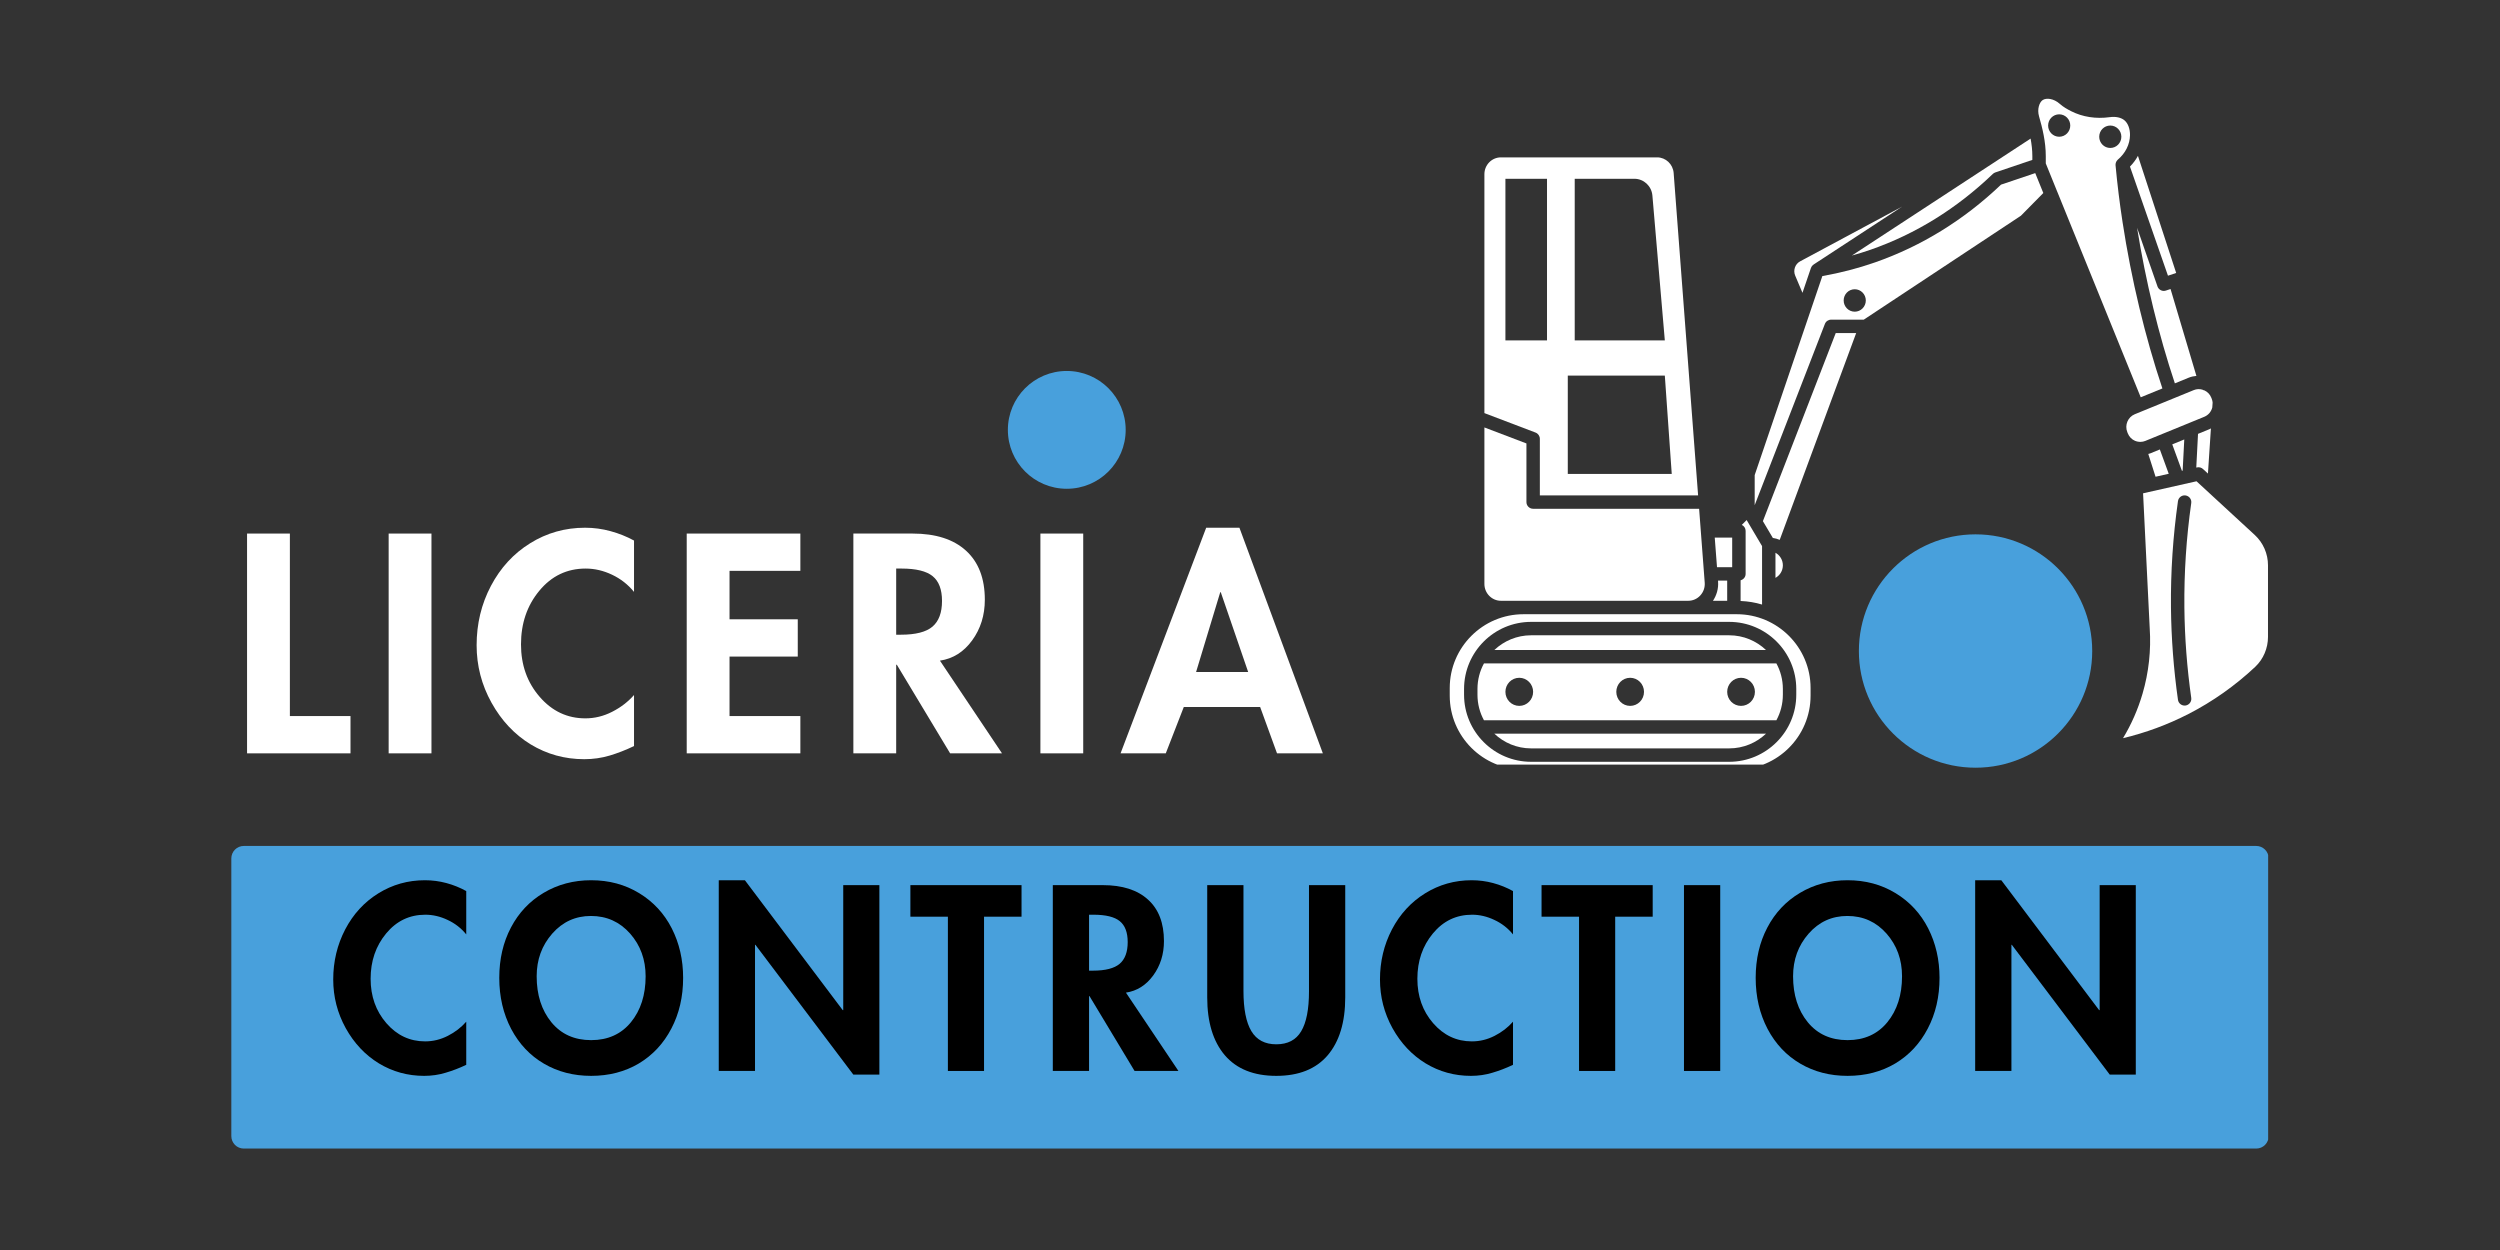 <svg xmlns="http://www.w3.org/2000/svg" xmlns:xlink="http://www.w3.org/1999/xlink" width="500" zoomAndPan="magnify" viewBox="0 0 375 187.5" height="250" preserveAspectRatio="xMidYMid meet" version="1.0"><rect x="0" y="0" width="375" height="187.5" fill="#333333" stroke="none"/><defs><g/><clipPath id="7f3bc705b3"><path d="M 318 72 L 340.301 72 L 340.301 111 L 318 111 Z M 318 72 " clip-rule="nonzero"/></clipPath><clipPath id="9c3d480028"><path d="M 217.359 92 L 272 92 L 272 114.695 L 217.359 114.695 Z M 217.359 92 " clip-rule="nonzero"/></clipPath><clipPath id="3cf36ddbe4"><path d="M 305 14.613 L 325 14.613 L 325 60 L 305 60 Z M 305 14.613 " clip-rule="nonzero"/></clipPath><clipPath id="a8b821cad0"><path d="M 34.699 126.891 L 340.398 126.891 L 340.398 172.285 L 34.699 172.285 Z M 34.699 126.891 " clip-rule="nonzero"/></clipPath><clipPath id="307c2cf6b1"><path d="M 36.57 126.891 L 338.43 126.891 C 338.926 126.891 339.402 127.09 339.754 127.441 C 340.102 127.789 340.301 128.266 340.301 128.762 L 340.301 170.414 C 340.301 170.91 340.102 171.387 339.754 171.738 C 339.402 172.09 338.926 172.285 338.43 172.285 L 36.57 172.285 C 36.074 172.285 35.598 172.09 35.246 171.738 C 34.898 171.387 34.699 170.91 34.699 170.414 L 34.699 128.762 C 34.699 128.266 34.898 127.789 35.246 127.441 C 35.598 127.09 36.074 126.891 36.57 126.891 Z M 36.57 126.891 " clip-rule="nonzero"/></clipPath><clipPath id="ea50df338e"><path d="M 278.832 80.152 L 313.832 80.152 L 313.832 115.156 L 278.832 115.156 Z M 278.832 80.152 " clip-rule="nonzero"/></clipPath><clipPath id="6126d2ce7d"><path d="M 296.332 80.152 C 286.664 80.152 278.832 87.988 278.832 97.656 C 278.832 107.32 286.664 115.156 296.332 115.156 C 305.996 115.156 313.832 107.32 313.832 97.656 C 313.832 87.988 305.996 80.152 296.332 80.152 Z M 296.332 80.152 " clip-rule="nonzero"/></clipPath><clipPath id="d04871a8f0"><path d="M 151.18 55.645 L 168.852 55.645 L 168.852 73.316 L 151.18 73.316 Z M 151.18 55.645 " clip-rule="nonzero"/></clipPath><clipPath id="b3c1272b0c"><path d="M 160.016 55.645 C 155.133 55.645 151.18 59.602 151.18 64.48 C 151.18 69.363 155.133 73.316 160.016 73.316 C 164.895 73.316 168.852 69.363 168.852 64.48 C 168.852 59.602 164.895 55.645 160.016 55.645 Z M 160.016 55.645 " clip-rule="nonzero"/></clipPath></defs><path fill="#ffffff" d="M 331.844 61.121 C 331.688 61.73 331.266 62.262 330.648 62.516 L 328.391 63.438 C 328.391 63.438 328.387 63.441 328.387 63.441 L 321.785 66.141 C 321.562 66.23 321.332 66.277 321.098 66.281 C 321.023 66.27 320.945 66.27 320.867 66.273 C 320.664 66.254 320.461 66.215 320.262 66.129 C 319.766 65.918 319.375 65.52 319.172 65.008 L 319.094 64.812 C 318.676 63.762 319.18 62.562 320.211 62.137 L 329.074 58.512 C 329.488 58.344 329.93 58.324 330.352 58.445 C 330.453 58.508 330.566 58.547 330.688 58.57 C 331.145 58.793 331.5 59.164 331.691 59.645 L 331.766 59.836 C 331.848 60.035 331.883 60.234 331.898 60.438 C 331.895 60.453 331.887 60.465 331.887 60.484 Z M 331.844 61.121 " fill-opacity="1" fill-rule="nonzero"/><path fill="#ffffff" d="M 331.637 64.258 L 331.191 71.035 L 330.453 70.355 C 330.211 70.129 329.875 70.039 329.551 70.113 L 329.441 70.137 L 329.703 65.078 L 331.414 64.379 C 331.492 64.344 331.559 64.293 331.637 64.258 Z M 331.637 64.258 " fill-opacity="1" fill-rule="nonzero"/><path fill="#ffffff" d="M 319.496 24.988 C 319.977 24.5 320.379 23.957 320.691 23.379 L 326.426 40.941 L 325.195 41.355 Z M 319.496 24.988 " fill-opacity="1" fill-rule="nonzero"/><path fill="#ffffff" d="M 326.23 57.504 C 323.809 50.254 321.863 42.238 320.562 34.168 L 323.621 42.961 C 323.766 43.375 324.156 43.637 324.57 43.637 C 324.68 43.637 324.789 43.617 324.895 43.582 L 325.582 43.352 L 329.461 56.387 C 329.07 56.422 328.688 56.496 328.312 56.652 Z M 326.23 57.504 " fill-opacity="1" fill-rule="nonzero"/><path fill="#ffffff" d="M 327.289 70.621 L 325.84 66.656 L 327.641 65.918 L 327.398 70.598 Z M 327.289 70.621 " fill-opacity="1" fill-rule="nonzero"/><path fill="#ffffff" d="M 325.309 71.066 L 323.332 71.512 L 322.242 68.094 C 322.344 68.062 322.449 68.043 322.547 68.004 L 323.977 67.418 Z M 325.309 71.066 " fill-opacity="1" fill-rule="nonzero"/><g clip-path="url(#7f3bc705b3)"><path fill="#ffffff" d="M 322.457 94.223 L 321.461 73.996 L 329.477 72.191 L 338.223 80.254 C 339.477 81.414 340.199 83.066 340.199 84.793 L 340.199 95.539 C 340.199 97.242 339.5 98.879 338.281 100.027 C 335.277 102.848 331.906 105.23 328.27 107.098 C 325.152 108.699 321.859 109.914 318.453 110.727 C 319.711 108.645 320.691 106.41 321.379 104.059 C 322.316 100.863 322.676 97.551 322.457 94.223 Z M 326.695 104.973 C 326.766 105.473 327.195 105.836 327.688 105.836 C 327.734 105.836 327.785 105.832 327.832 105.828 C 328.383 105.746 328.766 105.238 328.688 104.688 C 328.051 100.207 327.703 95.641 327.656 91.113 C 327.605 85.898 327.953 80.629 328.688 75.453 C 328.766 74.902 328.383 74.395 327.832 74.316 C 327.285 74.234 326.773 74.621 326.695 75.172 C 325.945 80.449 325.59 85.82 325.645 91.137 C 325.691 95.75 326.047 100.406 326.695 104.973 Z M 326.695 104.973 " fill-opacity="1" fill-rule="nonzero"/></g><path fill="#ffffff" d="M 253.234 90.117 L 225.137 90.117 C 223.773 90.117 222.66 88.984 222.66 87.59 L 222.66 64.117 L 228.965 66.516 L 228.965 75.312 C 228.965 75.867 229.414 76.316 229.969 76.316 L 254.867 76.316 L 255.707 87.395 C 255.762 88.117 255.523 88.801 255.035 89.328 C 254.562 89.84 253.922 90.117 253.234 90.117 Z M 253.234 90.117 " fill-opacity="1" fill-rule="nonzero"/><path fill="#ffffff" d="M 230.977 65.824 C 230.977 65.406 230.719 65.031 230.328 64.883 L 222.66 61.965 L 222.66 26.133 C 222.66 24.738 223.77 23.605 225.137 23.605 L 248.574 23.605 C 249.859 23.605 250.945 24.629 251.047 25.938 L 254.715 74.305 L 230.977 74.305 Z M 247.859 29.324 C 247.734 27.906 246.562 26.816 245.156 26.816 L 236.207 26.816 L 236.207 51.062 L 249.723 51.062 Z M 235.168 71.094 L 250.762 71.094 L 249.723 56.336 L 235.168 56.336 Z M 232.051 26.816 L 225.812 26.816 L 225.812 51.062 L 232.051 51.062 Z M 232.051 26.816 " fill-opacity="1" fill-rule="nonzero"/><path fill="#ffffff" d="M 259.078 87.094 L 259.078 90.117 L 256.945 90.117 C 257.504 89.277 257.789 88.27 257.711 87.242 L 257.699 87.094 Z M 259.078 87.094 " fill-opacity="1" fill-rule="nonzero"/><path fill="#ffffff" d="M 272.008 39.711 C 271.914 39.777 271.828 39.859 271.762 39.957 C 271.754 39.965 271.75 39.977 271.746 39.984 C 271.703 40.051 271.668 40.121 271.641 40.195 L 270.371 43.926 L 269.277 41.336 C 268.941 40.543 269.266 39.605 270.016 39.203 L 285.324 30.988 L 272.043 39.676 C 272.027 39.688 272.023 39.699 272.008 39.711 Z M 272.008 39.711 " fill-opacity="1" fill-rule="nonzero"/><path fill="#ffffff" d="M 298.926 26.09 C 293.52 31.277 287.348 35.102 280.578 37.461 C 279.656 37.785 278.719 38.066 277.777 38.332 L 304.59 20.789 C 304.746 21.641 304.852 22.523 304.852 23.418 L 304.852 23.984 L 299.301 25.863 C 299.16 25.91 299.031 25.988 298.926 26.09 Z M 298.926 26.09 " fill-opacity="1" fill-rule="nonzero"/><path fill="#ffffff" d="M 264.309 90.684 C 263.285 90.371 262.203 90.195 261.09 90.148 L 261.09 87.043 C 261.52 86.93 261.844 86.555 261.844 86.09 L 261.844 79.629 C 261.844 79.234 261.609 78.898 261.273 78.734 L 261.996 78.004 L 264.309 81.914 Z M 264.309 90.684 " fill-opacity="1" fill-rule="nonzero"/><path fill="#ffffff" d="M 257.211 80.637 L 259.828 80.637 L 259.828 85.082 L 257.551 85.082 Z M 257.211 80.637 " fill-opacity="1" fill-rule="nonzero"/><path fill="#ffffff" d="M 266.32 86.684 L 266.32 82.914 C 266.977 83.281 267.43 83.984 267.43 84.801 C 267.43 85.613 266.977 86.316 266.32 86.684 Z M 266.32 86.684 " fill-opacity="1" fill-rule="nonzero"/><path fill="#ffffff" d="M 265.926 80.691 L 264.434 78.172 L 275.359 49.961 L 278.426 49.961 L 266.957 80.98 C 266.633 80.836 266.285 80.746 265.926 80.691 Z M 265.926 80.691 " fill-opacity="1" fill-rule="nonzero"/><path fill="#ffffff" d="M 229.668 95.293 L 259.379 95.293 C 261.516 95.293 263.457 96.137 264.898 97.5 L 224.152 97.5 C 225.594 96.137 227.531 95.293 229.668 95.293 Z M 229.668 95.293 " fill-opacity="1" fill-rule="nonzero"/><path fill="#ffffff" d="M 259.379 112.258 L 229.668 112.258 C 227.531 112.258 225.594 111.418 224.152 110.055 L 264.898 110.055 C 263.457 111.418 261.516 112.258 259.379 112.258 Z M 259.379 112.258 " fill-opacity="1" fill-rule="nonzero"/><g clip-path="url(#9c3d480028)"><path fill="#ffffff" d="M 228.527 92.133 L 260.52 92.133 C 266.621 92.133 271.586 97.098 271.586 103.199 L 271.586 104.355 C 271.586 110.457 266.621 115.422 260.52 115.422 L 228.527 115.422 C 222.426 115.422 217.461 110.457 217.461 104.355 L 217.461 103.199 C 217.461 97.098 222.426 92.133 228.527 92.133 Z M 219.609 104.211 C 219.609 109.758 224.121 114.27 229.668 114.27 L 259.379 114.27 C 264.926 114.27 269.441 109.758 269.441 104.211 L 269.441 103.344 C 269.441 97.797 264.926 93.281 259.379 93.281 L 229.668 93.281 C 224.121 93.281 219.609 97.797 219.609 103.344 Z M 219.609 104.211 " fill-opacity="1" fill-rule="nonzero"/></g><path fill="#ffffff" d="M 273.734 48.59 L 263.203 75.777 L 263.203 71.262 L 273.352 41.41 C 276.031 40.941 278.684 40.254 281.242 39.363 C 288.215 36.93 294.578 33.008 300.156 27.695 L 305.285 25.965 L 306.496 28.953 L 303.137 32.359 L 279.566 47.949 L 274.672 47.949 C 274.254 47.949 273.883 48.203 273.734 48.59 Z M 278.211 46.754 C 279.125 46.754 279.871 46 279.871 45.07 C 279.871 44.141 279.125 43.387 278.211 43.387 C 277.293 43.387 276.551 44.141 276.551 45.07 C 276.551 46 277.293 46.754 278.211 46.754 Z M 278.211 46.754 " fill-opacity="1" fill-rule="nonzero"/><path fill="#ffffff" d="M 266.457 99.512 C 267.078 100.652 267.43 101.957 267.43 103.344 L 267.43 104.211 C 267.43 105.598 267.078 106.902 266.457 108.043 L 222.594 108.043 C 221.973 106.902 221.621 105.598 221.621 104.211 L 221.621 103.344 C 221.621 101.957 221.973 100.652 222.594 99.512 Z M 261.156 105.883 C 262.305 105.883 263.238 104.941 263.238 103.777 C 263.238 102.613 262.305 101.668 261.156 101.668 C 260.008 101.668 259.078 102.609 259.078 103.777 C 259.078 104.941 260.008 105.883 261.156 105.883 Z M 244.523 105.883 C 245.672 105.883 246.602 104.941 246.602 103.777 C 246.602 102.613 245.672 101.668 244.523 101.668 C 243.375 101.668 242.445 102.609 242.445 103.777 C 242.445 104.941 243.375 105.883 244.523 105.883 Z M 227.891 105.883 C 229.039 105.883 229.969 104.941 229.969 103.777 C 229.969 102.613 229.039 101.668 227.891 101.668 C 226.742 101.668 225.812 102.609 225.812 103.777 C 225.812 104.941 226.742 105.883 227.891 105.883 Z M 227.891 105.883 " fill-opacity="1" fill-rule="nonzero"/><g clip-path="url(#3cf36ddbe4)"><path fill="#ffffff" d="M 306.41 15.004 C 306.953 14.648 308.055 14.766 308.957 15.57 C 309.492 16.051 310.102 16.387 310.676 16.68 C 312.398 17.551 314.395 17.859 316.457 17.574 C 317.371 17.445 318.199 17.629 318.703 18.078 C 319.215 18.531 319.512 19.352 319.5 20.277 C 319.48 21.645 318.82 22.977 317.684 23.938 C 317.68 23.941 317.676 23.945 317.668 23.953 C 317.656 23.965 317.648 23.977 317.637 23.988 C 317.562 24.062 317.5 24.145 317.453 24.234 C 317.441 24.254 317.43 24.27 317.422 24.289 C 317.375 24.391 317.348 24.5 317.336 24.613 C 317.332 24.637 317.336 24.656 317.332 24.68 C 317.332 24.719 317.328 24.758 317.332 24.797 C 317.594 27.609 317.945 30.469 318.379 33.289 C 319.699 41.918 321.766 50.523 324.359 58.266 L 321.109 59.594 L 308.609 28.805 C 308.609 28.805 308.609 28.801 308.605 28.801 L 306.867 24.512 L 306.867 23.418 C 306.867 21.242 306.355 19.184 305.855 17.453 C 305.543 16.375 305.902 15.34 306.41 15.004 Z M 316.543 22.195 C 317.461 22.195 318.203 21.441 318.203 20.512 C 318.203 19.582 317.461 18.832 316.543 18.832 C 315.625 18.832 314.883 19.582 314.883 20.512 C 314.883 21.441 315.625 22.195 316.543 22.195 Z M 308.879 20.512 C 309.797 20.512 310.539 19.758 310.539 18.832 C 310.539 17.902 309.797 17.148 308.879 17.148 C 307.961 17.148 307.219 17.902 307.219 18.832 C 307.219 19.758 307.961 20.512 308.879 20.512 Z M 308.879 20.512 " fill-opacity="1" fill-rule="nonzero"/></g><g clip-path="url(#a8b821cad0)"><g clip-path="url(#307c2cf6b1)"><path fill="#48a0dc" d="M 34.699 126.891 L 340.223 126.891 L 340.223 172.285 L 34.699 172.285 Z M 34.699 126.891 " fill-opacity="1" fill-rule="nonzero"/></g></g><g clip-path="url(#ea50df338e)"><g clip-path="url(#6126d2ce7d)"><path fill="#48a0dc" d="M 278.832 80.152 L 313.832 80.152 L 313.832 115.156 L 278.832 115.156 Z M 278.832 80.152 " fill-opacity="1" fill-rule="nonzero"/></g></g><g clip-path="url(#d04871a8f0)"><g clip-path="url(#b3c1272b0c)"><path fill="#48a0dc" d="M 151.18 55.645 L 168.852 55.645 L 168.852 73.316 L 151.18 73.316 Z M 151.18 55.645 " fill-opacity="1" fill-rule="nonzero"/></g></g><g fill="#ffffff" fill-opacity="1"><g transform="translate(34.7, 113.003)"><g><path d="M 8.781 -32.969 L 8.781 -5.594 L 17.875 -5.594 L 17.875 0 L 2.359 0 L 2.359 -32.969 Z M 8.781 -32.969 "/></g></g></g><g fill="#ffffff" fill-opacity="1"><g transform="translate(55.939, 113.003)"><g><path d="M 8.781 -32.969 L 8.781 0 L 2.359 0 L 2.359 -32.969 Z M 8.781 -32.969 "/></g></g></g><g fill="#ffffff" fill-opacity="1"><g transform="translate(70.712, 113.003)"><g><path d="M 24.391 -24.219 C 23.492 -25.32 22.395 -26.18 21.094 -26.797 C 19.801 -27.41 18.484 -27.719 17.141 -27.719 C 14.336 -27.719 12.02 -26.609 10.188 -24.391 C 8.352 -22.18 7.438 -19.5 7.438 -16.344 C 7.438 -13.258 8.367 -10.641 10.234 -8.484 C 12.098 -6.328 14.383 -5.25 17.094 -5.25 C 18.488 -5.25 19.828 -5.578 21.109 -6.234 C 22.398 -6.891 23.492 -7.727 24.391 -8.75 L 24.391 -1.094 C 23.172 -0.508 21.957 -0.035 20.75 0.328 C 19.539 0.691 18.266 0.875 16.922 0.875 C 14.004 0.875 11.328 0.133 8.891 -1.344 C 6.461 -2.832 4.504 -4.914 3.016 -7.594 C 1.523 -10.281 0.781 -13.156 0.781 -16.219 C 0.781 -19.426 1.492 -22.391 2.922 -25.109 C 4.359 -27.836 6.32 -29.973 8.812 -31.516 C 11.301 -33.066 14.047 -33.844 17.047 -33.844 C 18.359 -33.844 19.633 -33.672 20.875 -33.328 C 22.113 -32.992 23.285 -32.523 24.391 -31.922 Z M 24.391 -24.219 "/></g></g></g><g fill="#ffffff" fill-opacity="1"><g transform="translate(100.648, 113.003)"><g><path d="M 19.406 -32.969 L 19.406 -27.375 L 8.781 -27.375 L 8.781 -20.109 L 19.016 -20.109 L 19.016 -14.516 L 8.781 -14.516 L 8.781 -5.594 L 19.406 -5.594 L 19.406 0 L 2.359 0 L 2.359 -32.969 Z M 19.406 -32.969 "/></g></g></g><g fill="#ffffff" fill-opacity="1"><g transform="translate(125.646, 113.003)"><g><path d="M 11.234 -32.969 C 14.703 -32.969 17.375 -32.113 19.25 -30.406 C 21.133 -28.695 22.078 -26.242 22.078 -23.047 C 22.078 -20.711 21.441 -18.676 20.172 -16.938 C 18.91 -15.207 17.301 -14.195 15.344 -13.906 L 24.656 0 L 16.875 0 L 8.875 -13.297 L 8.781 -13.297 L 8.781 0 L 2.359 0 L 2.359 -32.969 Z M 8.781 -17.797 L 9.484 -17.797 C 11.703 -17.797 13.285 -18.203 14.234 -19.016 C 15.18 -19.828 15.656 -21.109 15.656 -22.859 C 15.656 -24.578 15.188 -25.816 14.25 -26.578 C 13.32 -27.336 11.766 -27.719 9.578 -27.719 L 8.781 -27.719 Z M 8.781 -17.797 "/></g></g></g><g fill="#ffffff" fill-opacity="1"><g transform="translate(153.702, 113.003)"><g><path d="M 8.781 -32.969 L 8.781 0 L 2.359 0 L 2.359 -32.969 Z M 8.781 -32.969 "/></g></g></g><g fill="#ffffff" fill-opacity="1"><g transform="translate(168.475, 113.003)"><g><path d="M 17.438 -33.844 L 29.953 0 L 23.078 0 L 20.547 -6.953 L 9.094 -6.953 L 6.391 0 L -0.391 0 L 12.453 -33.844 Z M 10.938 -12.203 L 18.75 -12.203 L 14.641 -24.172 L 14.562 -24.172 Z M 10.938 -12.203 "/></g></g></g><g fill="#000000" fill-opacity="1"><g transform="translate(49.312, 160.645)"><g><path d="M 20.625 -20.484 C 19.863 -21.422 18.93 -22.145 17.828 -22.656 C 16.734 -23.176 15.617 -23.438 14.484 -23.438 C 12.117 -23.438 10.16 -22.5 8.609 -20.625 C 7.055 -18.75 6.281 -16.484 6.281 -13.828 C 6.281 -11.211 7.066 -8.992 8.641 -7.172 C 10.223 -5.348 12.16 -4.438 14.453 -4.438 C 15.641 -4.438 16.773 -4.711 17.859 -5.266 C 18.941 -5.816 19.863 -6.523 20.625 -7.391 L 20.625 -0.922 C 19.594 -0.43 18.562 -0.035 17.531 0.266 C 16.508 0.578 15.438 0.734 14.312 0.734 C 11.844 0.734 9.578 0.109 7.516 -1.141 C 5.461 -2.398 3.805 -4.16 2.547 -6.422 C 1.297 -8.691 0.672 -11.125 0.672 -13.719 C 0.672 -16.426 1.27 -18.93 2.469 -21.234 C 3.676 -23.535 5.332 -25.336 7.438 -26.641 C 9.551 -27.953 11.879 -28.609 14.422 -28.609 C 15.523 -28.609 16.598 -28.469 17.641 -28.188 C 18.691 -27.906 19.688 -27.504 20.625 -26.984 Z M 20.625 -20.484 "/></g></g></g><g fill="#000000" fill-opacity="1"><g transform="translate(74.219, 160.645)"><g><path d="M 0.672 -13.969 C 0.672 -16.781 1.254 -19.297 2.422 -21.516 C 3.586 -23.734 5.223 -25.469 7.328 -26.719 C 9.441 -27.977 11.816 -28.609 14.453 -28.609 C 17.141 -28.609 19.539 -27.961 21.656 -26.672 C 23.781 -25.379 25.41 -23.617 26.547 -21.391 C 27.68 -19.16 28.25 -16.688 28.25 -13.969 C 28.25 -11.133 27.66 -8.598 26.484 -6.359 C 25.316 -4.117 23.691 -2.375 21.609 -1.125 C 19.523 0.113 17.141 0.734 14.453 0.734 C 11.816 0.734 9.457 0.125 7.375 -1.094 C 5.289 -2.312 3.648 -4.051 2.453 -6.312 C 1.266 -8.582 0.672 -11.133 0.672 -13.969 Z M 14.422 -23.25 C 12.098 -23.25 10.16 -22.363 8.609 -20.594 C 7.055 -18.82 6.281 -16.691 6.281 -14.203 C 6.281 -11.41 7.016 -9.113 8.484 -7.312 C 9.953 -5.52 11.941 -4.625 14.453 -4.625 C 16.961 -4.625 18.953 -5.52 20.422 -7.312 C 21.891 -9.113 22.625 -11.41 22.625 -14.203 C 22.625 -16.711 21.848 -18.848 20.297 -20.609 C 18.742 -22.367 16.785 -23.25 14.422 -23.25 Z M 14.422 -23.25 "/></g></g></g><g fill="#000000" fill-opacity="1"><g transform="translate(105.813, 160.645)"><g><path d="M 5.922 -28.609 L 20.594 -9.125 L 20.672 -9.125 L 20.672 -27.875 L 26.094 -27.875 L 26.094 0.547 L 22.188 0.547 L 7.5 -18.922 L 7.438 -18.922 L 7.438 0 L 2 0 L 2 -28.609 Z M 5.922 -28.609 "/></g></g></g><g fill="#000000" fill-opacity="1"><g transform="translate(136.558, 160.645)"><g><path d="M 16.672 -27.875 L 16.672 -23.141 L 11.047 -23.141 L 11.047 0 L 5.625 0 L 5.625 -23.141 L 0 -23.141 L 0 -27.875 Z M 16.672 -27.875 "/></g></g></g><g fill="#000000" fill-opacity="1"><g transform="translate(155.921, 160.645)"><g><path d="M 9.5 -27.875 C 12.438 -27.875 14.695 -27.148 16.281 -25.703 C 17.875 -24.266 18.672 -22.191 18.672 -19.484 C 18.672 -17.516 18.133 -15.797 17.062 -14.328 C 15.988 -12.859 14.625 -12 12.969 -11.75 L 20.844 0 L 14.266 0 L 7.5 -11.234 L 7.438 -11.234 L 7.438 0 L 2 0 L 2 -27.875 Z M 7.438 -15.047 L 8.016 -15.047 C 9.891 -15.047 11.227 -15.391 12.031 -16.078 C 12.832 -16.766 13.234 -17.848 13.234 -19.328 C 13.234 -20.785 12.836 -21.832 12.047 -22.469 C 11.266 -23.113 9.945 -23.438 8.094 -23.438 L 7.438 -23.438 Z M 7.438 -15.047 "/></g></g></g><g fill="#000000" fill-opacity="1"><g transform="translate(179.239, 160.645)"><g><path d="M 7.281 -27.875 L 7.281 -12.016 C 7.281 -9.305 7.676 -7.289 8.469 -5.969 C 9.258 -4.656 10.504 -4 12.203 -4 C 13.922 -4 15.164 -4.648 15.938 -5.953 C 16.719 -7.254 17.109 -9.25 17.109 -11.938 L 17.109 -27.875 L 22.547 -27.875 L 22.547 -11.047 C 22.547 -7.305 21.664 -4.406 19.906 -2.344 C 18.145 -0.289 15.578 0.734 12.203 0.734 C 8.828 0.734 6.254 -0.297 4.484 -2.359 C 2.723 -4.43 1.844 -7.328 1.844 -11.047 L 1.844 -27.875 Z M 7.281 -27.875 "/></g></g></g><g fill="#000000" fill-opacity="1"><g transform="translate(206.325, 160.645)"><g><path d="M 20.625 -20.484 C 19.863 -21.422 18.93 -22.145 17.828 -22.656 C 16.734 -23.176 15.617 -23.438 14.484 -23.438 C 12.117 -23.438 10.16 -22.5 8.609 -20.625 C 7.055 -18.75 6.281 -16.484 6.281 -13.828 C 6.281 -11.211 7.066 -8.992 8.641 -7.172 C 10.223 -5.348 12.16 -4.438 14.453 -4.438 C 15.641 -4.438 16.773 -4.711 17.859 -5.266 C 18.941 -5.816 19.863 -6.523 20.625 -7.391 L 20.625 -0.922 C 19.594 -0.43 18.562 -0.035 17.531 0.266 C 16.508 0.578 15.438 0.734 14.312 0.734 C 11.844 0.734 9.578 0.109 7.516 -1.141 C 5.461 -2.398 3.805 -4.16 2.547 -6.422 C 1.297 -8.691 0.672 -11.125 0.672 -13.719 C 0.672 -16.426 1.27 -18.93 2.469 -21.234 C 3.676 -23.535 5.332 -25.336 7.438 -26.641 C 9.551 -27.953 11.879 -28.609 14.422 -28.609 C 15.523 -28.609 16.598 -28.469 17.641 -28.188 C 18.691 -27.906 19.688 -27.504 20.625 -26.984 Z M 20.625 -20.484 "/></g></g></g><g fill="#000000" fill-opacity="1"><g transform="translate(231.232, 160.645)"><g><path d="M 16.672 -27.875 L 16.672 -23.141 L 11.047 -23.141 L 11.047 0 L 5.625 0 L 5.625 -23.141 L 0 -23.141 L 0 -27.875 Z M 16.672 -27.875 "/></g></g></g><g fill="#000000" fill-opacity="1"><g transform="translate(250.596, 160.645)"><g><path d="M 7.438 -27.875 L 7.438 0 L 2 0 L 2 -27.875 Z M 7.438 -27.875 "/></g></g></g><g fill="#000000" fill-opacity="1"><g transform="translate(262.68, 160.645)"><g><path d="M 0.672 -13.969 C 0.672 -16.781 1.254 -19.297 2.422 -21.516 C 3.586 -23.734 5.223 -25.469 7.328 -26.719 C 9.441 -27.977 11.816 -28.609 14.453 -28.609 C 17.141 -28.609 19.539 -27.961 21.656 -26.672 C 23.781 -25.379 25.41 -23.617 26.547 -21.391 C 27.68 -19.16 28.25 -16.688 28.25 -13.969 C 28.25 -11.133 27.66 -8.598 26.484 -6.359 C 25.316 -4.117 23.691 -2.375 21.609 -1.125 C 19.523 0.113 17.141 0.734 14.453 0.734 C 11.816 0.734 9.457 0.125 7.375 -1.094 C 5.289 -2.312 3.648 -4.051 2.453 -6.312 C 1.266 -8.582 0.672 -11.133 0.672 -13.969 Z M 14.422 -23.25 C 12.098 -23.25 10.16 -22.363 8.609 -20.594 C 7.055 -18.82 6.281 -16.691 6.281 -14.203 C 6.281 -11.41 7.016 -9.113 8.484 -7.312 C 9.953 -5.52 11.941 -4.625 14.453 -4.625 C 16.961 -4.625 18.953 -5.52 20.422 -7.312 C 21.891 -9.113 22.625 -11.41 22.625 -14.203 C 22.625 -16.711 21.848 -18.848 20.297 -20.609 C 18.742 -22.367 16.785 -23.25 14.422 -23.25 Z M 14.422 -23.25 "/></g></g></g><g fill="#000000" fill-opacity="1"><g transform="translate(294.275, 160.645)"><g><path d="M 5.922 -28.609 L 20.594 -9.125 L 20.672 -9.125 L 20.672 -27.875 L 26.094 -27.875 L 26.094 0.547 L 22.188 0.547 L 7.5 -18.922 L 7.438 -18.922 L 7.438 0 L 2 0 L 2 -28.609 Z M 5.922 -28.609 "/></g></g></g></svg>